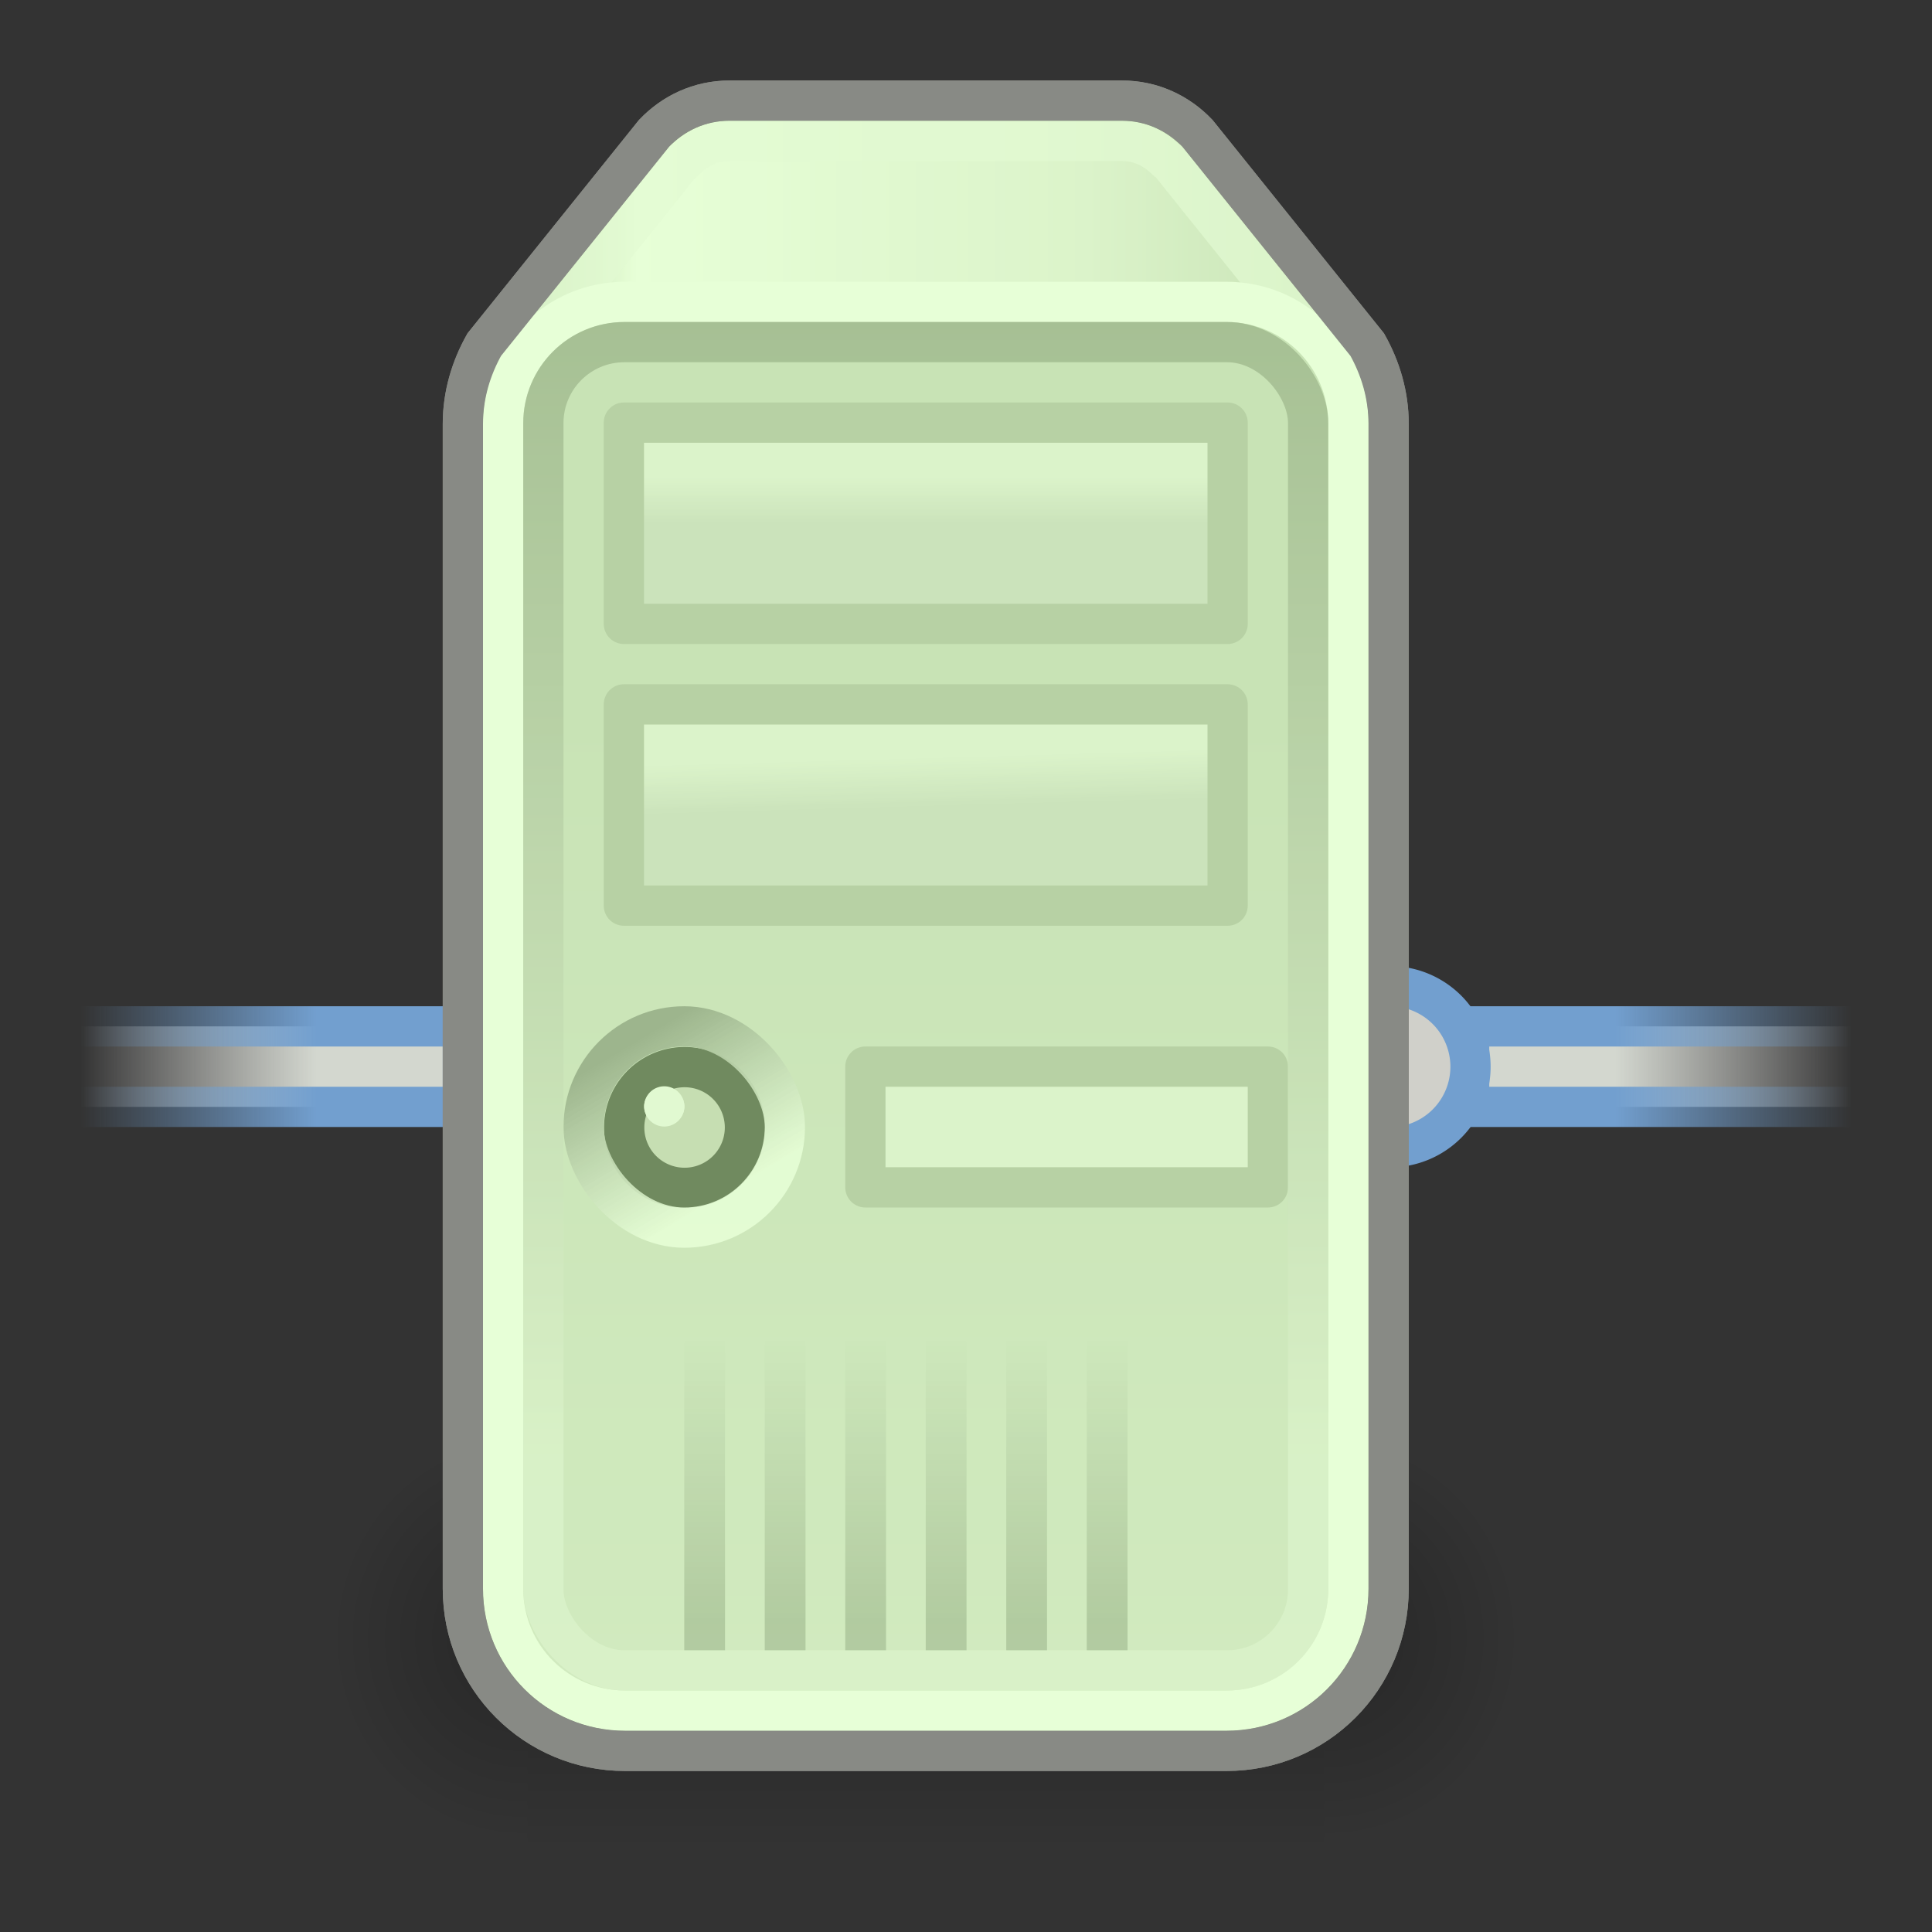 <?xml version="1.0" encoding="UTF-8" standalone="no"?>
<!-- Created with Inkscape (http://www.inkscape.org/) -->

<svg
   xmlns:dc="http://purl.org/dc/elements/1.1/"
   xmlns:cc="http://creativecommons.org/ns#"
   xmlns:rdf="http://www.w3.org/1999/02/22-rdf-syntax-ns#"
   xmlns:svg="http://www.w3.org/2000/svg"
   xmlns="http://www.w3.org/2000/svg"
   xmlns:xlink="http://www.w3.org/1999/xlink"
   xmlns:sodipodi="http://sodipodi.sourceforge.net/DTD/sodipodi-0.dtd"
   xmlns:inkscape="http://www.inkscape.org/namespaces/inkscape"
   width="48px"
   height="48px"
   id="svg4289"
   sodipodi:version="0.32"
   inkscape:version="0.92.1 r15371"
   sodipodi:docname="server-up.svg"
   inkscape:output_extension="org.inkscape.output.svg.inkscape"
   version="1.1"
   inkscape:export-filename="/home/remipassmoilesel/projects/IaC-high-availability-load-balancing/infrastructure-manager/public/assets/server-up.svg.png"
   inkscape:export-xdpi="96"
   inkscape:export-ydpi="96">
  <rect width="100%" height="100%" fill="#333333" stroke="none"/>
  <defs
     id="defs4291">
    <linearGradient
       id="linearGradient4391"
       inkscape:collect="always">
      <stop
         id="stop4393"
         offset="0"
         style="stop-color:#729fcf;stop-opacity:1" />
      <stop
         id="stop4395"
         offset="1"
         style="stop-color:#729fcf;stop-opacity:0" />
    </linearGradient>
    <linearGradient
       inkscape:collect="always"
       id="linearGradient4241">
      <stop
         style="stop-color:black;stop-opacity:1;"
         offset="0"
         id="stop4243" />
      <stop
         style="stop-color:black;stop-opacity:0;"
         offset="1"
         id="stop4245" />
    </linearGradient>
    <linearGradient
       id="linearGradient4233">
      <stop
         id="stop4235"
         offset="0"
         style="stop-color:#d7d7d7;stop-opacity:1;" />
      <stop
         id="stop4237"
         offset="1"
         style="stop-color:#eeeeec;stop-opacity:1" />
    </linearGradient>
    <linearGradient
       id="linearGradient4227">
      <stop
         id="stop4229"
         offset="0"
         style="stop-color:#d7d7d7;stop-opacity:1;" />
      <stop
         id="stop4231"
         offset="1"
         style="stop-color:#eeeeec;stop-opacity:1" />
    </linearGradient>
    <linearGradient
       inkscape:collect="always"
       id="linearGradient4175">
      <stop
         style="stop-color:#d3d7cf;stop-opacity:1"
         offset="0"
         id="stop4177" />
      <stop
         style="stop-color:#eeeeec;stop-opacity:1"
         offset="1"
         id="stop4179" />
    </linearGradient>
    <linearGradient
       id="linearGradient2833">
      <stop
         id="stop2835"
         offset="0"
         style="stop-color:#959595;stop-opacity:1;" />
      <stop
         id="stop2837"
         offset="1"
         style="stop-color:white;stop-opacity:0.856;" />
    </linearGradient>
    <radialGradient
       inkscape:collect="always"
       xlink:href="#linearGradient5060"
       id="radialGradient6719"
       gradientUnits="userSpaceOnUse"
       gradientTransform="matrix(-2.774,0,0,1.97,112.762,-872.885)"
       cx="605.714"
       cy="486.648"
       fx="605.714"
       fy="486.648"
       r="117.143" />
    <linearGradient
       inkscape:collect="always"
       id="linearGradient5060">
      <stop
         style="stop-color:black;stop-opacity:1;"
         offset="0"
         id="stop5062" />
      <stop
         style="stop-color:black;stop-opacity:0;"
         offset="1"
         id="stop5064" />
    </linearGradient>
    <radialGradient
       inkscape:collect="always"
       xlink:href="#linearGradient5060"
       id="radialGradient6717"
       gradientUnits="userSpaceOnUse"
       gradientTransform="matrix(2.774,0,0,1.97,-1891.633,-872.885)"
       cx="605.714"
       cy="486.648"
       fx="605.714"
       fy="486.648"
       r="117.143" />
    <linearGradient
       id="linearGradient5048">
      <stop
         style="stop-color:black;stop-opacity:0;"
         offset="0"
         id="stop5050" />
      <stop
         id="stop5056"
         offset="0.5"
         style="stop-color:black;stop-opacity:1;" />
      <stop
         style="stop-color:black;stop-opacity:0;"
         offset="1"
         id="stop5052" />
    </linearGradient>
    <linearGradient
       inkscape:collect="always"
       xlink:href="#linearGradient5048"
       id="linearGradient6715"
       gradientUnits="userSpaceOnUse"
       gradientTransform="matrix(2.774,0,0,1.97,-1892.179,-872.885)"
       x1="302.857"
       y1="366.648"
       x2="302.857"
       y2="609.505" />
    <linearGradient
       inkscape:collect="always"
       id="linearGradient6837">
      <stop
         style="stop-color:#729fcf;stop-opacity:1"
         offset="0"
         id="stop6839" />
      <stop
         style="stop-color:#729fcf;stop-opacity:0"
         offset="1"
         id="stop6841" />
    </linearGradient>
    <linearGradient
       inkscape:collect="always"
       xlink:href="#linearGradient2809"
       id="linearGradient6835"
       gradientUnits="userSpaceOnUse"
       x1="7.503"
       y1="27.5"
       x2="1.055"
       y2="27.5"
       gradientTransform="matrix(0.909,0,0,1,1.045,-1)" />
    <linearGradient
       inkscape:collect="always"
       xlink:href="#linearGradient6837"
       id="linearGradient6843"
       x1="6.503"
       y1="24.5"
       x2="0.055"
       y2="24.5"
       gradientUnits="userSpaceOnUse"
       gradientTransform="matrix(0.909,0,0,1,1.955,2)" />
    <linearGradient
       inkscape:collect="always"
       xlink:href="#linearGradient2809"
       id="linearGradient6847"
       gradientUnits="userSpaceOnUse"
       gradientTransform="matrix(-0.909,0,0,1,46.955,-1)"
       x1="7.503"
       y1="27.5"
       x2="1.055"
       y2="27.5" />
    <linearGradient
       inkscape:collect="always"
       xlink:href="#linearGradient4391"
       id="linearGradient6849"
       gradientUnits="userSpaceOnUse"
       gradientTransform="matrix(-0.909,0,0,1,46.045,2)"
       x1="6.503"
       y1="24.5"
       x2="0.055"
       y2="24.5" />
    <linearGradient
       id="linearGradient3859">
      <stop
         style="stop-color:#d3d7cf;stop-opacity:1"
         offset="0"
         id="stop3861" />
      <stop
         style="stop-color:#eeeeec;stop-opacity:1;"
         offset="0.31"
         id="stop3037" />
      <stop
         id="stop3039"
         offset="0.886"
         style="stop-color:white;stop-opacity:1;" />
      <stop
         style="stop-color:#d3d7cf;stop-opacity:1"
         offset="1"
         id="stop3863" />
    </linearGradient>
    <linearGradient
       id="linearGradient3942">
      <stop
         style="stop-color:#888a85;stop-opacity:1"
         offset="0"
         id="stop3944" />
      <stop
         style="stop-color:#eeeeec;stop-opacity:1"
         offset="1"
         id="stop3946" />
    </linearGradient>
    <linearGradient
       id="linearGradient2809">
      <stop
         id="stop2811"
         offset="0"
         style="stop-color:#d3d7cf;stop-opacity:1;" />
      <stop
         id="stop2813"
         offset="1"
         style="stop-color:#eeeeec;stop-opacity:0;" />
    </linearGradient>
    <linearGradient
       inkscape:collect="always"
       xlink:href="#linearGradient3942"
       id="linearGradient2319"
       gradientUnits="userSpaceOnUse"
       x1="53.562"
       y1="4.492"
       x2="53.562"
       y2="37.256"
       gradientTransform="translate(-40,-1)" />
    <linearGradient
       inkscape:collect="always"
       xlink:href="#linearGradient2833"
       id="linearGradient2325"
       gradientUnits="userSpaceOnUse"
       gradientTransform="matrix(1,0,0,1,6,-7)"
       x1="10.25"
       y1="32.594"
       x2="12.5"
       y2="36.375" />
    <linearGradient
       inkscape:collect="always"
       xlink:href="#linearGradient4227"
       id="linearGradient2329"
       gradientUnits="userSpaceOnUse"
       gradientTransform="matrix(0.882,0,0,1,2.706,1)"
       x1="24.96"
       y1="19"
       x2="24.929"
       y2="17.763" />
    <linearGradient
       inkscape:collect="always"
       xlink:href="#linearGradient4233"
       id="linearGradient2332"
       gradientUnits="userSpaceOnUse"
       gradientTransform="matrix(0.882,0,0,1,2.706,1)"
       x1="24.929"
       y1="12.001"
       x2="24.929"
       y2="10.868" />
    <linearGradient
       inkscape:collect="always"
       xlink:href="#linearGradient4175"
       id="linearGradient2335"
       gradientUnits="userSpaceOnUse"
       x1="60.427"
       y1="18.52"
       x2="60.427"
       y2="72.083"
       gradientTransform="translate(-40,-1)" />
    <linearGradient
       inkscape:collect="always"
       xlink:href="#linearGradient3859"
       id="linearGradient2339"
       gradientUnits="userSpaceOnUse"
       x1="73.054"
       y1="6.546"
       x2="53.619"
       y2="6.546"
       gradientTransform="translate(-40,-1)" />
    <linearGradient
       inkscape:collect="always"
       xlink:href="#linearGradient4241"
       id="linearGradient2341"
       gradientUnits="userSpaceOnUse"
       x1="57.497"
       y1="38.277"
       x2="57.497"
       y2="31.25" />
    <linearGradient
       inkscape:collect="always"
       xlink:href="#linearGradient4241"
       id="linearGradient2343"
       gradientUnits="userSpaceOnUse"
       gradientTransform="translate(2,0)"
       x1="57.497"
       y1="38.277"
       x2="57.497"
       y2="31.25" />
    <linearGradient
       inkscape:collect="always"
       xlink:href="#linearGradient4241"
       id="linearGradient2345"
       gradientUnits="userSpaceOnUse"
       gradientTransform="translate(4,0)"
       x1="57.497"
       y1="38.277"
       x2="57.497"
       y2="31.25" />
    <linearGradient
       inkscape:collect="always"
       xlink:href="#linearGradient4241"
       id="linearGradient2347"
       gradientUnits="userSpaceOnUse"
       gradientTransform="translate(6,0)"
       x1="57.497"
       y1="38.277"
       x2="57.497"
       y2="31.25" />
    <linearGradient
       inkscape:collect="always"
       xlink:href="#linearGradient4241"
       id="linearGradient2349"
       gradientUnits="userSpaceOnUse"
       gradientTransform="translate(8,0)"
       x1="57.497"
       y1="38.277"
       x2="57.497"
       y2="31.25" />
    <linearGradient
       inkscape:collect="always"
       xlink:href="#linearGradient4241"
       id="linearGradient2351"
       gradientUnits="userSpaceOnUse"
       gradientTransform="translate(10,0)"
       x1="57.497"
       y1="38.277"
       x2="57.497"
       y2="31.25" />
  </defs>
  <sodipodi:namedview
     id="base"
     pagecolor="white"
     bordercolor="#666"
     borderopacity="1"
     inkscape:pageopacity="0"
     inkscape:pageshadow="2"
     inkscape:zoom="8"
     inkscape:cx="2.4951139"
     inkscape:cy="28.419199"
     inkscape:current-layer="layer1"
     showgrid="false"
     inkscape:grid-bbox="true"
     inkscape:document-units="px"
     inkscape:window-width="1920"
     inkscape:window-height="983"
     inkscape:window-x="0"
     inkscape:window-y="27"
     inkscape:showpageshadow="false"
     showborder="false"
     showguides="true"
     inkscape:window-maximized="1">
    <inkscape:grid
       id="GridFromPre046Settings"
       type="xygrid"
       originx="0"
       originy="0"
       spacingx="0.5"
       spacingy="0.5"
       color="#3f3fff"
       empcolor="#3f3fff"
       opacity="0.15"
       empopacity="0.38"
       empspacing="2" />
  </sodipodi:namedview>
  <g
     id="layer1"
     inkscape:label="Layer 1"
     inkscape:groupmode="layer">
    <g
       id="g3952"
       transform="matrix(1.477517e-2,0,0,2.195012e-2,36.142,38.808)"
       style="opacity:0.6;display:inline">
      <rect
         y="-150.697"
         x="-1559.252"
         height="478.357"
         width="1339.633"
         id="rect3954"
         style="opacity:0.402;color:black;fill:url(#linearGradient6715);fill-opacity:1;fill-rule:nonzero;stroke:none;stroke-width:1;stroke-linecap:round;stroke-linejoin:miter;marker:none;marker-start:none;marker-mid:none;marker-end:none;stroke-miterlimit:4;stroke-dasharray:none;stroke-dashoffset:0;stroke-opacity:1;visibility:visible;display:inline;overflow:visible" />
      <path
         sodipodi:nodetypes="cccc"
         id="path3956"
         d="M -219.619,-150.68 C -219.619,-150.68 -219.619,327.65 -219.619,327.65 C -76.745,328.551 125.781,220.481 125.781,88.454 C 125.781,-43.572 -33.655,-150.68 -219.619,-150.68 z "
         style="opacity:0.402;color:black;fill:url(#radialGradient6717);fill-opacity:1;fill-rule:nonzero;stroke:none;stroke-width:1;stroke-linecap:round;stroke-linejoin:miter;marker:none;marker-start:none;marker-mid:none;marker-end:none;stroke-miterlimit:4;stroke-dasharray:none;stroke-dashoffset:0;stroke-opacity:1;visibility:visible;display:inline;overflow:visible" />
      <path
         style="opacity:0.402;color:black;fill:url(#radialGradient6719);fill-opacity:1;fill-rule:nonzero;stroke:none;stroke-width:1;stroke-linecap:round;stroke-linejoin:miter;marker:none;marker-start:none;marker-mid:none;marker-end:none;stroke-miterlimit:4;stroke-dasharray:none;stroke-dashoffset:0;stroke-opacity:1;visibility:visible;display:inline;overflow:visible"
         d="M -1559.252,-150.68 C -1559.252,-150.68 -1559.252,327.65 -1559.252,327.65 C -1702.127,328.551 -1904.652,220.481 -1904.652,88.454 C -1904.652,-43.572 -1745.216,-150.68 -1559.252,-150.68 z "
         id="path3958"
         sodipodi:nodetypes="cccc" />
    </g>
    <path
       style="fill:url(#linearGradient6847);fill-opacity:1;stroke:url(#linearGradient6849);stroke-width:1;stroke-linecap:round;stroke-linejoin:miter;stroke-miterlimit:4;stroke-dasharray:none;stroke-opacity:1"
       d="M 46.5,25.5 L 36.5,25.5 L 36.5,27.5 L 46.5,27.5"
       id="path6845"
       sodipodi:nodetypes="cccc" />
    <path
       sodipodi:type="arc"
       style="opacity:1;fill:#d0d0ca;fill-opacity:1;stroke:#729fcf;stroke-width:1.312;stroke-linecap:round;stroke-linejoin:miter;stroke-miterlimit:4;stroke-dasharray:none;stroke-opacity:1"
       id="path6851"
       sodipodi:cx="35.625"
       sodipodi:cy="27.5625"
       sodipodi:rx="2.625"
       sodipodi:ry="2.625"
       d="M 38.25 27.562 A 2.625 2.625 0 1 1  33,27.562 A 2.625 2.625 0 1 1  38.25 27.562 z"
       transform="matrix(0.762,0,0,0.762,7.388,5.5)" />
    <path
       style="fill:url(#linearGradient6835);fill-opacity:1;stroke:url(#linearGradient6843);stroke-width:1;stroke-linecap:round;stroke-linejoin:miter;stroke-miterlimit:4;stroke-opacity:1"
       d="M 1.5,25.5 L 11.5,25.5 L 11.5,27.5 L 1.5,27.5"
       id="rect6804"
       sodipodi:nodetypes="cccc" />
    <path
       style="color:black;fill:url(#linearGradient2339);fill-opacity:1;fill-rule:nonzero;stroke:#888a85;stroke-width:1;stroke-linecap:round;stroke-linejoin:miter;marker:none;marker-start:none;marker-mid:none;marker-end:none;stroke-miterlimit:4;stroke-dasharray:none;stroke-dashoffset:1.4;stroke-opacity:1;visibility:visible;display:inline;overflow:visible"
       d="M 18.125,2.5 C 17.381,2.5 16.726,2.813 16.25,3.312 L 12.031,8.562 C 11.704,9.146 11.5,9.812 11.5,10.531 L 11.5,39.469 C 11.5,41.702 13.298,43.5 15.531,43.5 L 30.469,43.5 C 32.702,43.5 34.5,41.702 34.5,39.469 L 34.5,10.531 C 34.5,9.812 34.296,9.146 33.969,8.562 L 29.75,3.312 C 29.274,2.813 28.619,2.5 27.875,2.5 L 18.125,2.5 z "
       id="path2371"
       sodipodi:nodetypes="ccccccccccccc" />
    <path
       sodipodi:type="inkscape:offset"
       inkscape:radius="-1"
       inkscape:original="M 58.125 3.5 C 57.380943 3.5 56.72635 3.8133048 56.25 4.3125 L 52.03125 9.5625 C 51.703624 10.146009 51.5 10.811876 51.5 11.53125 L 51.5 37.46875 C 51.5 39.702062 53.297934 41.499999 55.53125 41.5 L 70.46875 41.5 C 72.70207 41.499999 74.5 39.702062 74.5 37.46875 L 74.5 11.53125 C 74.5 10.811876 74.29638 10.146009 73.96875 9.5625 L 69.75 4.3125 C 69.27365 3.8133048 68.61906 3.5 67.875 3.5 L 58.125 3.5 z "
       style="opacity:0.7;color:black;fill:none;fill-opacity:1;fill-rule:nonzero;stroke:#f9f9f9;stroke-width:1;stroke-linecap:round;stroke-linejoin:round;marker:none;marker-start:none;marker-mid:none;marker-end:none;stroke-miterlimit:4;stroke-dasharray:none;stroke-dashoffset:1.4;stroke-opacity:1;visibility:visible;display:inline;overflow:visible"
       id="path4329"
       d="M 58.125,4.5 C 57.672,4.5 57.301,4.694 57,5 L 56.969,5 L 52.906,10.062 C 52.651,10.517 52.5,11.001 52.5,11.531 L 52.5,37.469 C 52.5,39.165 53.835,40.5 55.531,40.5 L 70.469,40.5 C 72.165,40.5 73.5,39.165 73.5,37.469 L 73.5,11.531 C 73.5,11.001 73.349,10.517 73.094,10.062 L 69.031,5 C 69.024,4.993 69.007,5.007 69,5 C 68.699,4.694 68.328,4.5 67.875,4.5 L 58.125,4.5 z "
       transform="translate(-40,-1)" />
    <path
       sodipodi:nodetypes="ccccccccc"
       id="rect2377"
       d="M 15.528,7.5 L 30.471,7.5 C 32.149,7.5 33.5,8.851 33.5,10.528 L 33.5,39.472 C 33.5,41.149 32.149,42.5 30.471,42.5 L 15.528,42.5 C 13.851,42.5 12.5,41.149 12.5,39.472 L 12.5,10.528 C 12.5,8.851 13.851,7.5 15.528,7.5 z "
       style="color:black;fill:url(#linearGradient2335);fill-opacity:1;fill-rule:nonzero;stroke:white;stroke-width:1;stroke-linecap:round;stroke-linejoin:miter;marker:none;marker-start:none;marker-mid:none;marker-end:none;stroke-miterlimit:4;stroke-dashoffset:1.4;stroke-opacity:1;visibility:visible;display:inline;overflow:visible" />
    <rect
       style="color:black;fill:url(#linearGradient2332);fill-opacity:1;fill-rule:nonzero;stroke:#babdb6;stroke-width:1;stroke-linecap:round;stroke-linejoin:round;marker:none;marker-start:none;marker-mid:none;marker-end:none;stroke-miterlimit:4;stroke-dasharray:none;stroke-dashoffset:0;stroke-opacity:1;visibility:visible;display:inline;overflow:visible"
       id="rect4183"
       width="15"
       height="5"
       x="15.5"
       y="10.5"
       rx="0"
       ry="0" />
    <rect
       style="fill:url(#linearGradient2329);fill-opacity:1;stroke:#babdb6;stroke-width:1;stroke-linecap:round;stroke-linejoin:round;stroke-miterlimit:4;stroke-dasharray:none;stroke-opacity:1"
       id="rect4187"
       width="15"
       height="5"
       x="15.5"
       y="17.5"
       rx="0"
       ry="0" />
    <path
       sodipodi:type="arc"
       style="fill:#d0d0ca;fill-opacity:1;stroke:#555753;stroke-width:1.048;stroke-linecap:round;stroke-linejoin:round;stroke-miterlimit:4;stroke-dasharray:none;stroke-opacity:1"
       id="path4191"
       sodipodi:cx="17"
       sodipodi:cy="26"
       sodipodi:rx="1.5714285"
       sodipodi:ry="1.5714285"
       d="M 18.571 26 A 1.571 1.571 0 1 1  15.429,26 A 1.571 1.571 0 1 1  18.571 26 z"
       transform="matrix(0.955,0,0,0.955,0.773,3.182)" />
    <rect
       style="fill:none;fill-opacity:1;stroke:url(#linearGradient2325);stroke-width:1;stroke-linecap:round;stroke-linejoin:miter;stroke-miterlimit:4;stroke-dasharray:none;stroke-dashoffset:1.2;stroke-opacity:1"
       id="rect4193"
       width="5"
       height="5"
       x="14.5"
       y="25.5"
       rx="2.5"
       ry="2.5" />
    <rect
       style="fill:#eeeeec;fill-opacity:1;stroke:#babdb6;stroke-width:1;stroke-linecap:round;stroke-linejoin:round;stroke-miterlimit:4;stroke-dasharray:none;stroke-opacity:1"
       id="rect4195"
       width="10"
       height="3"
       x="21.5"
       y="26.5"
       rx="0"
       ry="0" />
    <path
       sodipodi:type="arc"
       style="fill:#f7f7f7;fill-opacity:1;stroke:none;stroke-width:1;stroke-linecap:round;stroke-linejoin:round;stroke-miterlimit:4;stroke-dasharray:none;stroke-opacity:1"
       id="path4197"
       sodipodi:cx="16.639107"
       sodipodi:cy="25.61565"
       sodipodi:rx="0.53033012"
       sodipodi:ry="0.46403882"
       d="M 17.169 25.616 A 0.53 0.464 0 1 1  16.109,25.616 A 0.53 0.464 0 1 1  17.169 25.616 z"
       transform="matrix(0.943,0,0,1.077,0.813,-0.1)" />
    <path
       sodipodi:type="arc"
       style="fill:#f7f7f7;fill-opacity:1;stroke:none;stroke-width:1;stroke-linecap:round;stroke-linejoin:round;stroke-miterlimit:4;stroke-dasharray:none;stroke-opacity:1"
       id="path4213"
       sodipodi:cx="16.639107"
       sodipodi:cy="25.61565"
       sodipodi:rx="0.53033012"
       sodipodi:ry="0.46403882"
       d="M 17.169 25.616 A 0.53 0.464 0 1 1  16.109,25.616 A 0.53 0.464 0 1 1  17.169 25.616 z"
       transform="matrix(0.943,0,0,1.008,0.813,1.67)" />
    <rect
       style="opacity:0.8;color:black;fill:none;fill-opacity:1;fill-rule:nonzero;stroke:url(#linearGradient2319);stroke-width:1;stroke-linecap:round;stroke-linejoin:miter;marker:none;marker-start:none;marker-mid:none;marker-end:none;stroke-miterlimit:4;stroke-dasharray:none;stroke-dashoffset:1.4;stroke-opacity:1;visibility:visible;display:inline;overflow:visible"
       id="rect2379"
       width="19"
       height="33"
       x="13.5"
       y="8.5"
       rx="2.011"
       ry="2.011" />
    <g
       id="g4307"
       style="opacity:0.197"
       transform="translate(-40,2)">
      <rect
         y="31"
         x="57"
         height="8"
         width="1.013"
         id="rect4239"
         style="opacity:1;color:black;fill:url(#linearGradient2341);fill-opacity:1;fill-rule:nonzero;stroke:none;stroke-width:1;stroke-linecap:round;stroke-linejoin:miter;marker:none;marker-start:none;marker-mid:none;marker-end:none;stroke-miterlimit:4;stroke-dasharray:none;stroke-dashoffset:1.4;stroke-opacity:1;visibility:visible;display:inline;overflow:visible" />
      <rect
         y="31"
         x="59"
         height="8"
         width="1.013"
         id="rect4249"
         style="opacity:1;color:black;fill:url(#linearGradient2343);fill-opacity:1;fill-rule:nonzero;stroke:none;stroke-width:1;stroke-linecap:round;stroke-linejoin:miter;marker:none;marker-start:none;marker-mid:none;marker-end:none;stroke-miterlimit:4;stroke-dasharray:none;stroke-dashoffset:1.4;stroke-opacity:1;visibility:visible;display:inline;overflow:visible" />
      <rect
         y="31"
         x="61"
         height="8"
         width="1.013"
         id="rect4253"
         style="opacity:1;color:black;fill:url(#linearGradient2345);fill-opacity:1;fill-rule:nonzero;stroke:none;stroke-width:1;stroke-linecap:round;stroke-linejoin:miter;marker:none;marker-start:none;marker-mid:none;marker-end:none;stroke-miterlimit:4;stroke-dasharray:none;stroke-dashoffset:1.4;stroke-opacity:1;visibility:visible;display:inline;overflow:visible" />
      <rect
         y="31"
         x="63"
         height="8"
         width="1.013"
         id="rect4257"
         style="opacity:1;color:black;fill:url(#linearGradient2347);fill-opacity:1;fill-rule:nonzero;stroke:none;stroke-width:1;stroke-linecap:round;stroke-linejoin:miter;marker:none;marker-start:none;marker-mid:none;marker-end:none;stroke-miterlimit:4;stroke-dasharray:none;stroke-dashoffset:1.4;stroke-opacity:1;visibility:visible;display:inline;overflow:visible" />
      <rect
         y="31"
         x="65"
         height="8"
         width="1.013"
         id="rect4261"
         style="opacity:1;color:black;fill:url(#linearGradient2349);fill-opacity:1;fill-rule:nonzero;stroke:none;stroke-width:1;stroke-linecap:round;stroke-linejoin:miter;marker:none;marker-start:none;marker-mid:none;marker-end:none;stroke-miterlimit:4;stroke-dasharray:none;stroke-dashoffset:1.4;stroke-opacity:1;visibility:visible;display:inline;overflow:visible" />
      <rect
         y="31"
         x="67"
         height="8"
         width="1.013"
         id="rect4265"
         style="opacity:1;color:black;fill:url(#linearGradient2351);fill-opacity:1;fill-rule:nonzero;stroke:none;stroke-width:1;stroke-linecap:round;stroke-linejoin:miter;marker:none;marker-start:none;marker-mid:none;marker-end:none;stroke-miterlimit:4;stroke-dasharray:none;stroke-dashoffset:1.4;stroke-opacity:1;visibility:visible;display:inline;overflow:visible" />
    </g>
    <path
       inkscape:connector-curvature="0"
       sodipodi:nodetypes="ccccccccccccc"
       id="path4592"
       d="m 18.125,2.5 c -0.744,0 -1.399,0.313 -1.875,0.812 L 12.031,8.563 C 11.704,9.146 11.5,9.812 11.5,10.531 v 28.938 c 0,2.233 1.798,4.031 4.031,4.031 h 14.938 C 32.702,43.5 34.5,41.702 34.5,39.469 V 10.531 C 34.5,9.812 34.296,9.146 33.969,8.563 L 29.75,3.312 C 29.274,2.813 28.619,2.5 27.875,2.5 Z"
       style="color:#000000;display:inline;overflow:visible;visibility:visible;fill:#b0ff7c;fill-opacity:0.301;fill-rule:nonzero;stroke:#888a85;stroke-width:1;stroke-linecap:round;stroke-linejoin:miter;stroke-miterlimit:4;stroke-dasharray:none;stroke-dashoffset:1.4;stroke-opacity:1;marker:none;marker-start:none;marker-mid:none;marker-end:none" />
  </g>
</svg>
